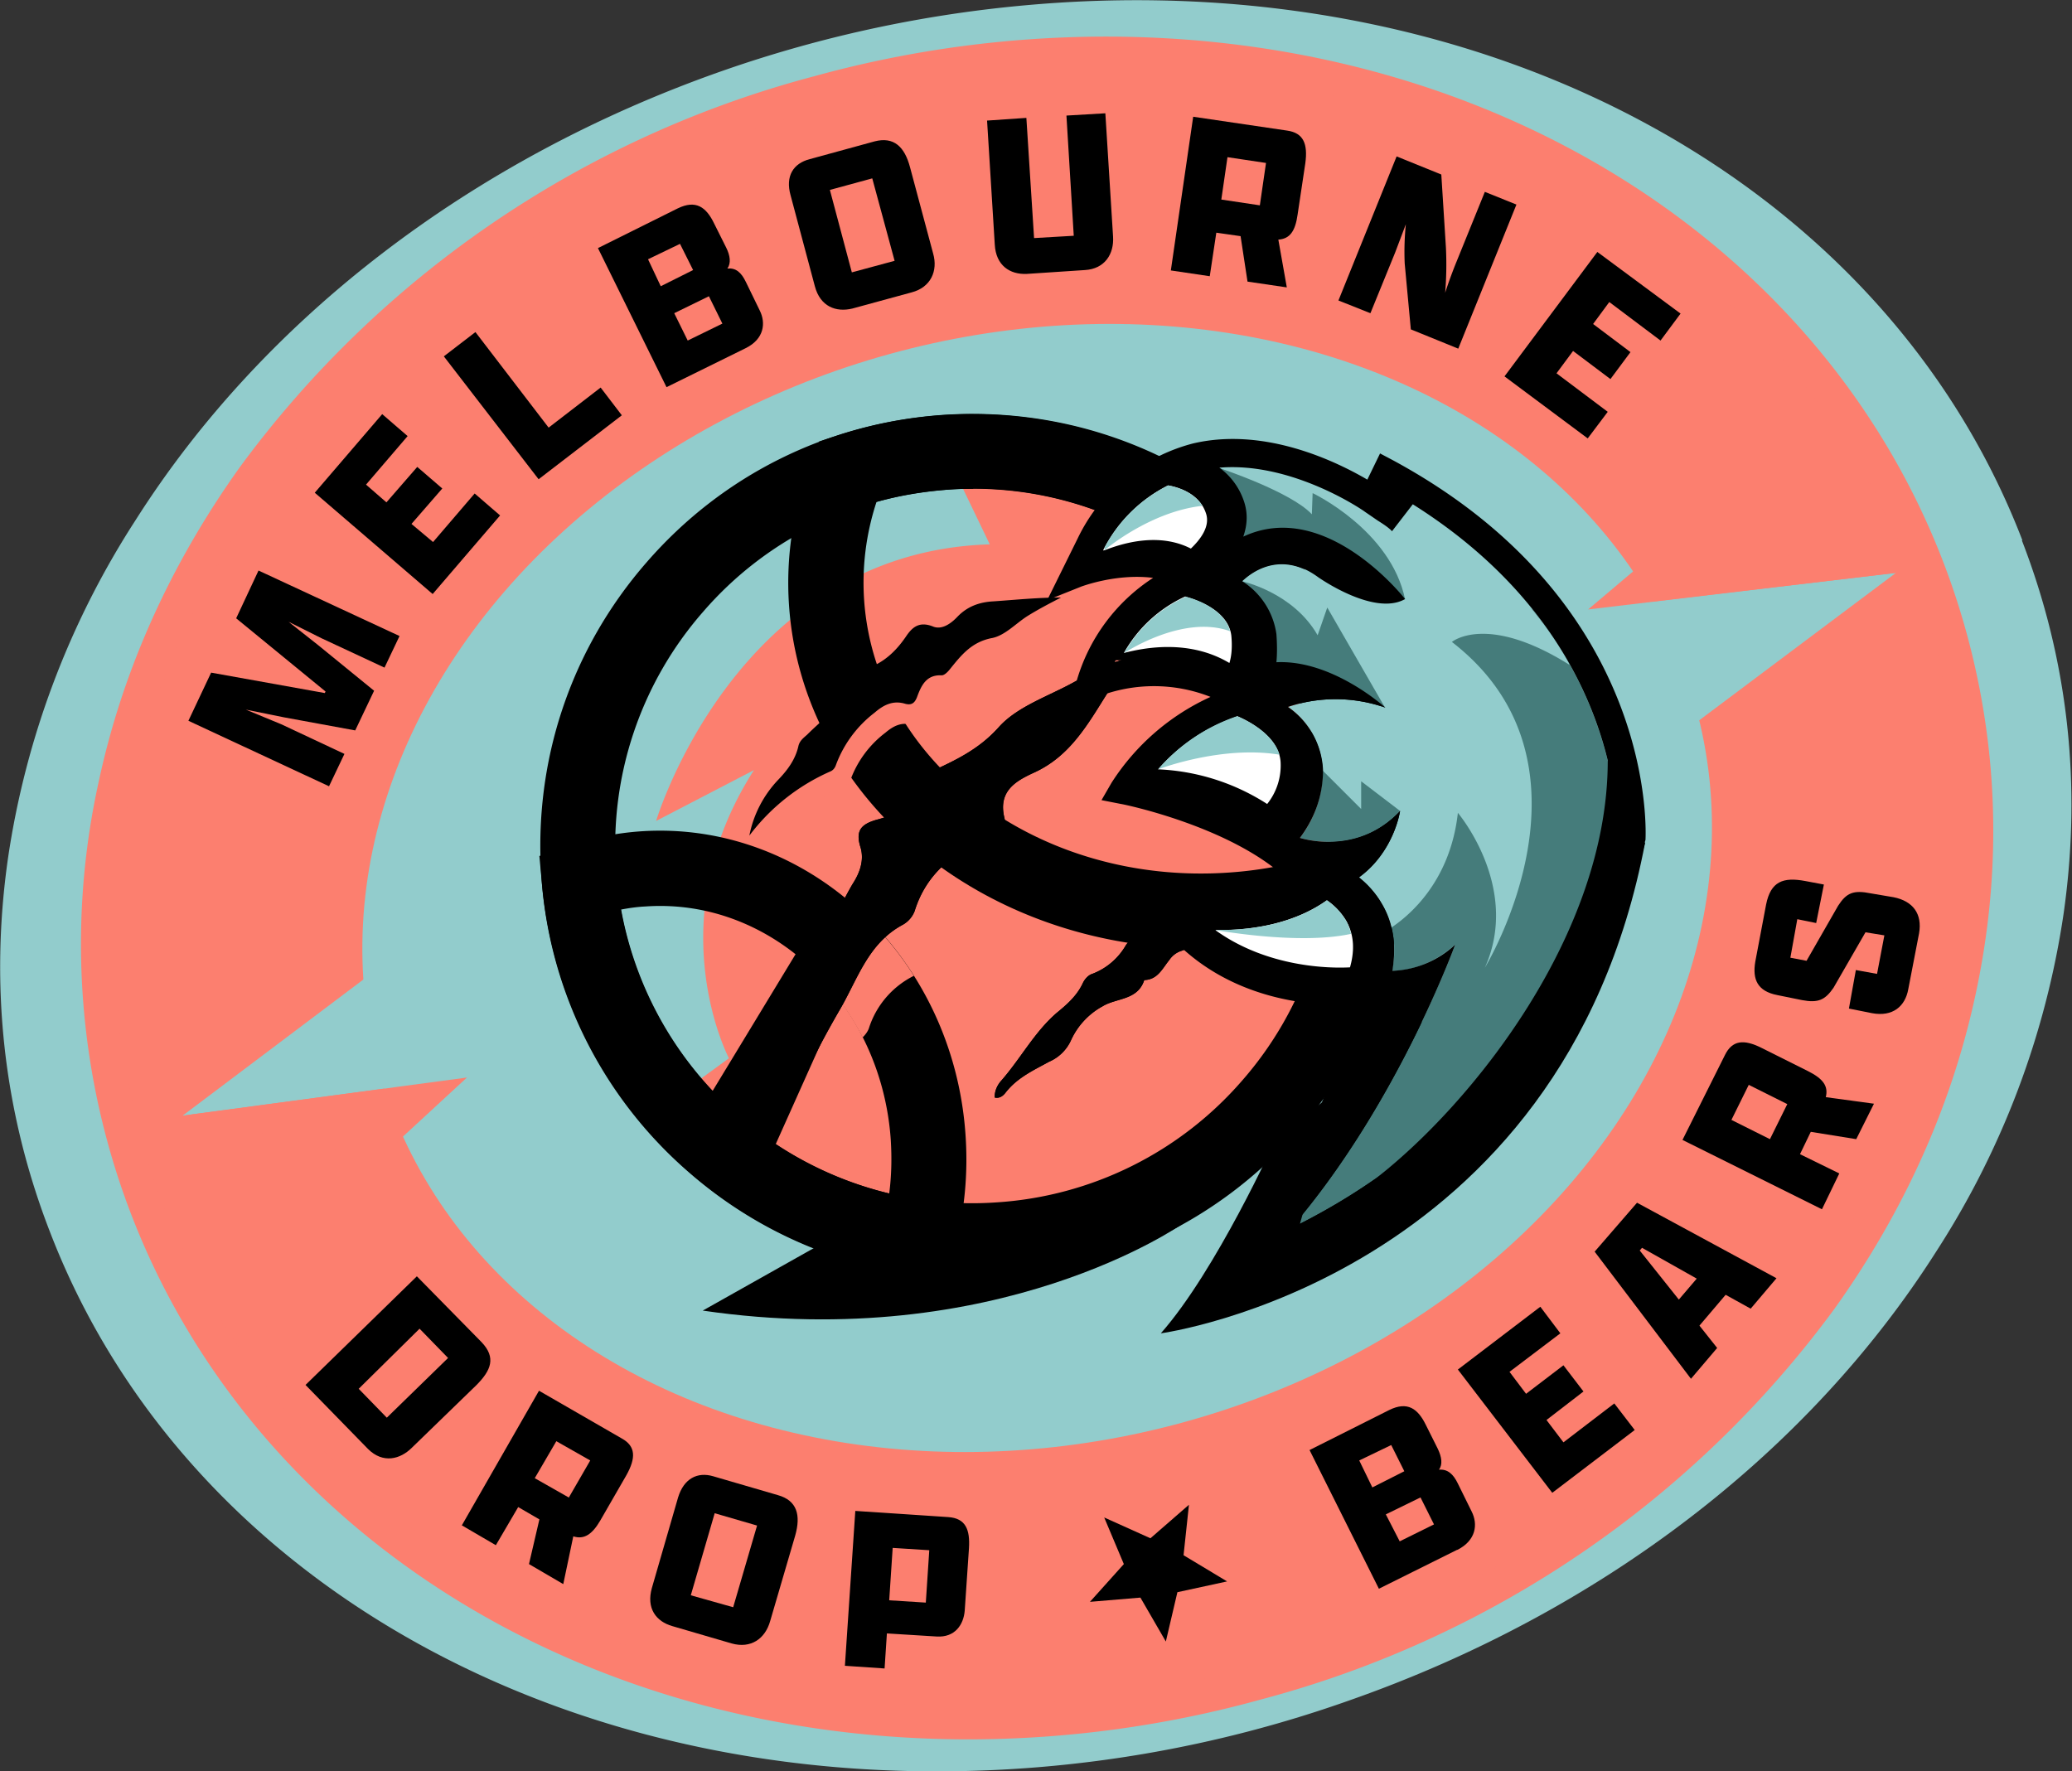 <svg xmlns="http://www.w3.org/2000/svg" id="Layer_1" version="1.1" width="537.8" height="459.8">
  <rect width="100%" height="100%" fill="#333333" stroke="none"/>
  <defs id="defs4834">
    <style id="style4832">
      .cls-1{fill:#fc7f6f}.cls-2{fill:#fff}.cls-4{fill:#92cccc}.cls-5{fill:#457c7b}
    </style>
  </defs>
  <g id="g4962" transform="translate(-31.1 -70.1)">
    <path class="cls-4" d="M556 210.3c-35.8-93-139-149-256.8-139a327.2 327.2 0 0 0-80.6 17.2c-64.8 22.7-119 64.1-152.3 116.6a220.6 220.6 0 0 0-33.1 87.6c-4.8 33.3-1.2 66 10.8 97 33 86 123.7 140.2 230 140.2a320 320 0 0 0 107.3-18.4c64.8-22.7 119-64 152.4-116.6a220.6 220.6 0 0 0 33-87.5c4.8-33.4 1.2-66-10.8-97z" id="path4838" fill="#92cccc"/>
    <path class="cls-1" d="M282.5 521.6c-108.2 0-198-62.2-223.4-154.7a195.3 195.3 0 0 1-2.4-93.8c6.2-29 18.6-56.5 36.7-81.8a270.7 270.7 0 0 1 149-101.4 285.7 285.7 0 0 1 75.7-10.3c108.2 0 198 62.2 223.4 154.7 8.4 30.6 9.2 62.2 2.4 93.8-6.2 29-18.6 56.5-36.7 81.8a270.7 270.7 0 0 1-149 101.4 285.7 285.7 0 0 1-75.7 10.3z" id="path4840" fill="#fc7f6f"/>
    <path class="cls-1" d="M282.5 512.9c-104.2 0-190.6-59.6-215-148.3-8-29.3-8.8-59.4-2.3-89.6 6-27.8 18-54.2 35.4-78.6a261.9 261.9 0 0 1 144.1-98c24.2-6.6 48.8-10 73.4-10 104.2 0 190.6 59.6 215 148.2 8 29.3 8.8 59.5 2.3 89.7a212 212 0 0 1-35.3 78.6 261.9 261.9 0 0 1-144.2 98 278 278 0 0 1-73.4 10z" id="path4842" fill="#fc7f6f"/>
    <g id="g4862">
      <path d="m139.3 401.4 16.8 17.1c3.8 4 2.5 7.3-1.4 11.2L138 445.9c-3 3-7.5 4.2-11.4.3l-16.2-16.6zm-7.8 36.7 15.9-15.5-7.4-7.6-15.8 15.6z" id="path4844"/>
      <path d="m151 466 20-34.9 21.5 12.4c3.6 2 3.7 5 1.2 9.5l-6.8 11.8c-2.1 3.6-4.2 5-7 4.1l-2.6 12.4-8.9-5.2 2.7-11.6-5.5-3.2-5.8 9.9-8.9-5.2zm27.7-7.1 5.6-9.7-8.8-5-5.6 9.6 8.8 5z" id="path4846"/>
      <path d="m200.3 482.3 6.8-23.5c1.5-4.9 5-6.7 9.1-5.5l16.8 4.9c5 1.4 6 5.2 4.5 10.5l-6.5 22.2c-1.3 4.6-5 7.2-10 5.8l-15.4-4.5c-4.2-1.2-6.8-4.6-5.3-9.9zm21.1 5 6.2-21.2-11-3.2-6.2 21.3z" id="path4848"/>
      <path d="m253.1 462.3 24.1 1.6c4.6.3 5.7 3.3 5.4 8.1l-1.1 16.2c-.3 3.6-2.5 7-7.3 6.7l-12.9-.8-.6 9.1-10.3-.7 2.7-40.2zm18.3 23.8.9-13.6-9.5-.6-.9 13.6 9.5.6z" id="path4850"/>
      <path d="M409.3 472.4 389 482.5l-18-36 20.7-10.4c4.7-2.3 7.4-.4 9.5 3.9l3.1 6.2c1 2.1 1.3 4 .3 5.4 2.2-.2 3.7 1.1 4.9 3.6l3.6 7.3c1.6 3.2 1.2 7.4-3.7 9.9zM395.6 452l-3.4-6.8-8.3 4 3.4 7zm7.7 13.8-3.5-7-9 4.4 3.6 7z" id="path4852"/>
      <path d="m409.5 425.6 21.4-16.3 5.2 6.9-13.2 10 4.3 5.7 9.7-7.4 5.2 6.8-9.6 7.4 4.4 5.8 13.2-10.1 5.3 6.9-21.4 16.3z" id="path4854"/>
      <path d="m479 406.2-6.8 8 4.6 5.8-6.8 8-25-33 11-12.7 36.2 19.6-6.7 7.9-6.5-3.6zm-12.2 1.3 4.7-5.5-14.2-8-.6.7 10.2 12.8z" id="path4856"/>
      <path d="m504 384-36.2-18 11-22c1.9-3.9 4.9-4.2 9.5-1.9l12 6c4 2 5.4 3.9 4.7 6.8l12.5 1.7-4.6 9.2-11.8-1.9-2.8 5.8 10.2 5zm-9-27.3-10-5-4.5 9.1 10 5z" id="path4858"/>
      <path d="M522.6 303c5 1 7.5 4.3 6.6 9.4l-2.8 14.5c-.8 4.4-4 7.2-9.4 6.2l-6-1.2 1.8-10 5.5 1 1.9-10-4.9-.8-8.3 14.4c-2.2 3.2-4 4-8.2 3.2l-6.4-1.3c-5.1-1-6.5-4-5.7-8.7l2.8-14.8c1.2-6 4.4-7.2 10.2-6.1l4.8.9-2 10-4.9-1-1.8 10 4.2.8 8.2-14.3c2.2-3.4 4-4.1 8.5-3.2l5.9 1z" id="path4860"/>
    </g>
    <g id="g4882">
      <path d="m114.6 235.8-8.6-4.3 7.6 6 14.6 11.9-4.9 10.3-18.5-3.4-9.9-2 9.2 3.8 16.4 7.7-4 8.4-36.5-17 5.9-12.5 29.5 5.3.2-.4-23.2-19 5.8-12.4 36.6 17-3.9 8.2z" id="path4864"/>
      <path d="m112.8 198 17.5-20.4 6.6 5.7-10.8 12.6 5.3 4.6 8-9.2 6.5 5.6-8 9.2 5.6 4.7 10.8-12.6 6.6 5.7-17.5 20.4-30.6-26.3z" id="path4866"/>
      <path d="m146.3 162.6 8.2-6.3 19 24.8 13.5-10.4 5.5 7.2-21.6 16.6z" id="path4868"/>
      <path d="m224.6 160.5-20.5 10.1-17.8-36.1 20.7-10.3c4.7-2.3 7.4-.4 9.5 4l3.1 6.2c1 2 1.3 4 .3 5.4 2.2-.2 3.6 1 4.8 3.5l3.6 7.4c1.6 3.2 1.2 7.4-3.7 9.8zM211 140.2l-3.4-6.8-8.3 4 3.3 7zm7.6 13.9-3.5-7.1-9 4.4 3.5 7.1z" id="path4870"/>
      <path d="m242.6 144.4-6.3-23.6c-1.4-5 .7-8.3 5-9.4l16.8-4.6c5-1.3 7.8 1.4 9.2 6.7l6 22.4c1.3 4.5-.6 8.8-5.6 10.1l-15.4 4.2c-4.2 1-8.3-.5-9.7-5.8zm20.7-6.6-5.8-21.4-11 3 5.7 21.4z" id="path4872"/>
      <path d="m318 99.5 2 32c.3 4.6-2.2 8.4-7.3 8.7l-15.1 1c-4.4.2-8-2.2-8.3-7.6l-2-32.2 10.2-.7 2 31.2 10.3-.6-1.9-31.2 10.2-.6z" id="path4874"/>
      <path d="m335 140.3 5.8-39.9 24.4 3.6c4.2.6 5.4 3.4 4.7 8.5l-2 13.3c-.6 4.3-2 6.3-5 6.5l2.2 12.4-10.2-1.5-1.8-11.8-6.3-.9-1.7 11.3zm23.1-16.9 1.6-11-10-1.5-1.6 11z" id="path4876"/>
      <path d="m397.3 155.7-1.6-17.2a70 70 0 0 1 .3-10.2l-2.8 7.4-6.4 15.7-8.3-3.3 15.1-37.4 11.6 4.7 1.2 19c.2 4.2.1 8.1-.2 11.7 1-3.1 2.1-6 3-8.2l7.3-18 8.2 3.3-15.1 37.4-12.3-5z" id="path4878"/>
      <path d="m445.7 135.5 21.6 16-5.2 7-13.3-10-4.2 5.7 9.7 7.3-5.2 7-9.7-7.3-4.3 5.8 13.3 10-5.2 6.9-21.6-16.1z" id="path4880"/>
    </g>
    <ellipse class="cls-4" cx="300.3" cy="300.6" rx="177.3" ry="143.8" transform="rotate(-15.4 300.3 300.6)" id="ellipse4884" fill="#92cccc"/>
    <g id="g4936">
      <path d="M362.1 366s-15.3 33.9-29.7 50.2c0 0 104.2-14 125.7-127.4" id="path4886"/>
      <g id="g4902">
        <g id="g4894">
          <circle class="cls-1" cx="283.5" cy="289.7" r="102.5" id="circle4888" fill="#fc7f6f"/>
          <path class="cls-4" d="m288 211.4-11.5-23.9-20.8 3.6a102.5 102.5 0 0 0-50.5 164.7l15.1-11s-18.7-35.5 6.5-74.8l-25.4 13.2s20.8-69.8 86.6-71.8z" id="path4890" fill="#92cccc"/>
          <path d="M283.4 402c-27 0-53-9.7-73.5-27.6a111.5 111.5 0 0 1-38.3-77c-2-29.8 7.6-58.7 27.3-81.3 19.7-22.7 47-36.2 76.9-38.3 29.9-2 58.8 7.6 81.4 27.3 22.6 19.7 36.2 47 38.3 76.9 2 30-7.6 58.8-27.3 81.4a111.5 111.5 0 0 1-84.8 38.6zm.3-205c-2.2 0-4.4 0-6.5.2a92.1 92.1 0 0 0-63.6 31.7A92.1 92.1 0 0 0 191 296a92.1 92.1 0 0 0 31.6 63.6 92.2 92.2 0 0 0 67.3 22.6 92.1 92.1 0 0 0 63.6-31.6 92.1 92.1 0 0 0 22.6-67.3 92.1 92.1 0 0 0-31.7-63.6 92 92 0 0 0-60.7-22.8Z" id="path4892"/>
        </g>
        <path d="m276.8 402.1-8.6-1.2a112.6 112.6 0 0 1-96.4-101l-.7-7.6 7.2-2.5a74 74 0 0 1 19-3.9c43.3-3 81.2 32.3 84.4 78.7.7 10-.2 19.7-2.7 29.2l-2.2 8.3zm-84.5-96a93 93 0 0 0 69.6 73.8c.6-4.6.7-9.2.4-14-2.5-35.6-31-62.8-63.7-60.5-2.1.1-4.2.4-6.3.8z" id="path4896"/>
        <path class="cls-1" d="M257 309.2c-.6.5-1 1-1.2 1.9-.5 4.5-3.9 5.9-7.3 6.8-3.5 1-4.5 2.4-3.4 5.9l.2 1.4c3.8 4.2 7 9 9.7 14.2.7-.7 1.3-1.5 1.6-2.3a23 23 0 0 1 11.7-13.7 82 82 0 0 0-11.3-14.2z" id="path4898" fill="#fc7f6f"/>
        <path d="M342.8 316.3c-56.3 0-103.4-38.5-106.9-89-.9-13.1 1.2-26 6.1-38.4l1.7-4.2 4.3-1.4a112.4 112.4 0 0 1 147.4 115.6l-.5 6-5.5 2.2a121.2 121.2 0 0 1-46.6 9.2zm-84.2-115.9a66.9 66.9 0 0 0-3.2 25.6c3 42.3 45.4 74 94.6 70.6 9-.6 17.9-2.4 26.3-5.3 0-2.6 0-5.3-.2-8a92.2 92.2 0 0 0-31.6-63.5 92.2 92.2 0 0 0-67.3-22.6c-6.3.5-12.6 1.5-18.6 3.2z" id="path4900"/>
      </g>
      <g id="g4932">
        <path class="cls-5" d="M368.5 387.8c5.6-2.9 12.4-6.7 19.7-11.8 29.1-19 64.7-63.5 60.2-108.4a99.6 99.6 0 0 0-19.6-39.3l-26.5 2.2 5.8 27.8-18.7 45.8 1 1.7a24.5 24.5 0 0 1 2 16.3c3.5 0 9.8-1 16.4-6.8 0 0-14 38.6-39.6 70l-.7 2.5z" id="path4904" fill="#457c7b"/>
        <path class="cls-4" d="M408 236.7s9-7.5 30.5 6c-1.6-4.4-8-12.4-12.2-17.3l-.5-.7-14-16.1c-5.2-1.6-9.4-4.6-14-7.5l-5 6.3c-1-1-2.1-7.3-3.5-8.3l-2.2 5.1-1.8-1.2c-.2-.2-18.7-13-37.7-11.4 2.6 2 5 4.6 6.4 8.5 1.2 3.3.9 6.5-.2 9.4 21.5-10.1 42 16.2 42 16.2-8 4.6-22.6-5.8-22.6-5.8-9.6-6.8-17-1.5-19.7 1.1 4.2 3 8.1 7.4 8.8 13.8a32 32 0 0 1 0 7.3c14.7-.8 28.4 11.7 28.4 11.7a39 39 0 0 0-25.3-.2 21 21 0 0 1 9 16.4 28 28 0 0 1-5.9 17.6c3.5 1 16 3.6 26-7 0 0-1.5 10.6-10.7 17.3a23.1 23.1 0 0 1 8.4 13c4.5-3 15.3-11.8 17.3-29.8 0 0 16.4 19.3 7 40.2 0 0 32.4-53-8.6-84.6z" id="path4906" fill="#92cccc"/>
        <path class="cls-5" d="M384.4 272.9v7.2l-10-10a28 28 0 0 1-5.9 17.5c3.5 1 16 3.6 26-7z" id="path4908" fill="#457c7b"/>
        <path class="cls-5" d="M353.5 221s13.2 2.8 19.6 14l2.5-7.2 15 26-12.2-5.2-19.4-2.8-2-16.5" id="path4910" fill="#457c7b"/>
        <path class="cls-5" d="M347.6 191.6s18.5 6.1 24 12l.2-5.5s20.3 9.6 24 27.6l-23.5-9.3-10.2-5-9.5 3-3.8-14.3" id="path4912" fill="#457c7b"/>
        <path d="m458 288.8.2-.7c0-.6 3.8-61-65.5-98.5l-3.4-1.8-3.3 6.8c-7.7-4.5-26.4-13.8-45.2-9.4a46 46 0 0 0-30 24.7l-7.9 16 9-3.6c.1 0 9-3.4 18.5-2.2a47.6 47.6 0 0 0-19.8 26.6l-2.2 7.7 7.3-3.3a40 40 0 0 1 29.6-.1 60 60 0 0 0-25.7 22.3l-2.6 4.5 5.1 1c.3 0 28.8 5.8 43.3 19.7a111 111 0 0 1-28.7 8.3l-6.8 1 4.7 5.1c15.7 17.2 37.8 18.5 48 18-3 11.7-12.3 42.2-31 64.5l-8 9.6 12-3.7c.7-.2 79.1-25 102.5-112.5zm-9.6-21.2c0 45.3-35.5 89.2-60.2 108.4-8.3 5.8-16 10-22 12.9 27.5-31.9 42.6-73.6 42.6-73.6a25.2 25.2 0 0 1-16.3 6.8c1-6 .4-11.5-2.1-16.3a25.4 25.4 0 0 0-6.6-8c9.2-6.6 10.7-17.2 10.7-17.2-10 10.6-22.6 8-26 7 3-4 6-9.8 6-17.6a21 21 0 0 0-9.1-16.4 39 39 0 0 1 25.3.2S377 241.3 362.4 242c.2-2.1.2-4.6 0-7.3a19.4 19.4 0 0 0-9-13.8c2.9-2.6 10.2-8 19.8-1 0 0 14.5 10.3 22.6 5.7 0 0-20.5-26.3-42-16.2 1-2.9 1.3-6 .1-9.4a17.7 17.7 0 0 0-6.3-8.5c19-1.6 37.5 11.2 37.7 11.4l3.5 2.4s2.8 1.7 3.6 2.7l5.4-7c34 21.4 46.2 48.4 50.6 66.5zm-128-25.7.3-.4h2.4c-1 0-1.8.3-2.7.4z" id="path4914"/>
        <path class="cls-2" d="M352.2 256c2.8 1.2 11.1 5.3 11.3 12.2a16 16 0 0 1-3.5 10.6 56.7 56.7 0 0 0-28.3-9 47.3 47.3 0 0 1 20.5-13.7z" id="path4916" fill="#fff"/>
        <path class="cls-2" d="M338.8 225c2.7.7 11.1 3.5 11.9 10.1.3 3.2 0 5.5-.5 7.1-10.4-6.2-22-4-27.4-2.6a35 35 0 0 1 16-14.7z" id="path4918" fill="#fff"/>
        <path class="cls-2" d="M334.3 196.1c2.1.4 8 1.8 9.8 7.2 1.2 3.4-1.4 6.8-3.9 9.2-7.8-4-16.7-1.8-22.3.4l-.5.1a37.8 37.8 0 0 1 16.9-16.9z" id="path4920" fill="#fff"/>
        <path class="cls-2" d="M346.4 311.5c7 .2 19.4-.8 29.1-7.7a17 17 0 0 1 5 5.3c2 3.5 2.3 7.5 1 12.1-5.4.3-21.6 0-35-9.7z" id="path4922" fill="#fff"/>
        <path class="cls-4" d="M381.8 312.6c-.3-1.2-.7-2.4-1.3-3.5a17 17 0 0 0-5-5.3c-9.8 7-22 7.8-29 7.7 0 0 21.6 4 35.3 1z" id="path4924" fill="#92cccc"/>
        <path class="cls-4" d="M334.3 196.1a38 38 0 0 0-16.5 16.1v.7s11.7-10 25.4-11.5c-2.4-3.8-7-5-9-5.3z" id="path4926" fill="#92cccc"/>
        <path class="cls-4" d="M363.2 266c-1.7-5.6-8.5-9-11-10a47 47 0 0 0-20.5 13.8s16.4-6.3 31.5-3.8z" id="path4928" fill="#92cccc"/>
        <path class="cls-4" d="M350.4 234c-1.5-5.8-9-8.4-11.5-9a35 35 0 0 0-16 14.6s15.3-10.2 27.6-5.6z" id="path4930" fill="#92cccc"/>
      </g>
      <path d="M338 387.8s-47.8 33.7-124.5 22.5l32-18" id="path4934"/>
    </g>
    <path class="cls-1" d="M231.7 288.9c1-5 3.3-9.3 6.8-13a17 17 0 0 0 4.6-7.7c.3-1.3 1.2-2 2-2.8 4-4 8.7-7.2 11-12.6a4.7 4.7 0 0 1 2.8-2.6c4-1.4 6.8-4 9.1-7.5 1.4-2 3.1-3.6 6.2-2.4 2.2.9 4.3-.6 5.8-2.2a12 12 0 0 1 8.4-3.6c5.2-.4 10.3-.9 15.7-1l-7.7 4.4c-2.8 1.7-5.3 4.6-8.2 5-5 1-7.3 4.2-10 7.5-.4.6-1.2 1.3-1.8 1.2-3.6 0-4.8 2.5-5.8 5.2-.5 1.4-1.2 1.9-2.7 1.5-2.8-.9-5 .3-7 2a27 27 0 0 0-9 12.1c-.3.8-.7 1.4-1.5 1.7-7.7 3-13.3 8.6-18.6 14.8z" id="path4938" fill="#fc7f6f"/>
    <path d="M353.4 307c-5.7 2.7-9.7 8-15.9 10a6 6 0 0 0-2.9 2.3c-1.8 2.2-3 5.1-6.5 5.2-1.7 5.3-7.2 4.6-10.8 6.8a19 19 0 0 0-8.2 8.8 11 11 0 0 1-5.7 5.6c-4 2.2-8.2 4.1-11.2 7.9-.6.8-1.5 1.7-2.9 1.4-.1-1.7.7-3.3 1.7-4.4 5-5.7 8.6-12.6 14.4-17.6 2.7-2.2 5.3-4.5 6.8-7.8.5-1 1.4-2 2.4-2.3a17 17 0 0 0 8.7-7.4c1-1.5 2.3-2.7 4.6-1.9 1.5.6 3.3.2 4.2-1 3.4-4.4 8.4-4.6 13.2-5.3l7.6-1.5.5 1.2z" id="path4940"/>
    <path d="M353.4 307c-5.7 2.7-9.7 8-15.9 10a6 6 0 0 0-2.9 2.3c-1.8 2.2-3 5.1-6.5 5.2-1.7 5.3-7.2 4.6-10.8 6.8a19 19 0 0 0-8.2 8.8 11 11 0 0 1-5.7 5.6c-4 2.2-8.2 4.1-11.2 7.9-.6.8-1.5 1.7-2.9 1.4-.1-1.7.7-3.3 1.7-4.4 5-5.7 8.6-12.6 14.4-17.6 2.7-2.2 5.3-4.5 6.8-7.8.5-1 1.4-2 2.4-2.3a17 17 0 0 0 8.7-7.4c1-1.5 2.3-2.7 4.6-1.9 1.5.6 3.3.2 4.2-1 3.4-4.4 8.4-4.6 13.2-5.3l7.6-1.5.5 1.2z" id="path4942"/>
    <path d="M225.6 377.7c1.8-10.3 4.2-20 5-30 1-13.4 2.2-26.2 13.6-35.7 3.7-3.1 5.7-8.3 8.3-12.6 1.8-2.8 2.9-6 2-9.2-1.4-4.3-.1-6.1 4.1-7.3 4.2-1.1 8.4-2.8 9-8.4.3-2.4 2.9-3.2 4.9-4 6.5-3 12.6-5.8 17.8-11.6 4.8-5.4 12.8-8 19.5-11.7A106 106 0 0 1 326 240c-9.4 9.8-12.9 24.4-26.4 30.6-4.8 2.2-9.5 4.8-7.8 11.8.7 2.7-2.2 4.3-4.3 5.2-8.9 3.8-16 9.3-19 19a6.9 6.9 0 0 1-3 3.5c-9.2 4.9-11.8 14.3-16.6 22.4a258.6 258.6 0 0 0-18.3 38.7c-.9 2.3-2 4.7-5 6.5z" id="path4944"/>
    <path d="M225.6 377.7c1.8-10.3 4.2-20 5-30 1-13.4 2.2-26.2 13.6-35.7 3.7-3.1 5.7-8.3 8.3-12.6 1.8-2.8 2.9-6 2-9.2-1.4-4.3-.1-6.1 4.1-7.3 4.2-1.1 8.4-2.8 9-8.4.3-2.4 2.9-3.2 4.9-4 6.5-3 12.6-5.8 17.8-11.6 4.8-5.4 12.8-8 19.5-11.7A106 106 0 0 1 326 240c-9.4 9.8-12.9 24.4-26.4 30.6-4.8 2.2-9.5 4.8-7.8 11.8.7 2.7-2.2 4.3-4.3 5.2-8.9 3.8-16 9.3-19 19a6.9 6.9 0 0 1-3 3.5c-9.2 4.9-11.8 14.3-16.6 22.4a258.6 258.6 0 0 0-18.3 38.7c-.9 2.3-2 4.7-5 6.5z" id="path4946"/>
    <path id="polygon4948" d="m230.6 371.2 24.6-54.9-14.4-3.8-27.3 45z"/>
    <path d="M225.6 287a29.1 29.1 0 0 1 7.5-14.5c2.4-2.5 4.4-5.2 5.2-8.6.3-1.5 1.3-2.2 2.3-3.1 4.4-4.4 9.7-8.1 12.3-14.2a5.2 5.2 0 0 1 3-2.9c4.5-1.5 7.7-4.5 10.3-8.3 1.6-2.4 3.4-4.1 7-2.7 2.3 1 4.7-.7 6.4-2.5 2.6-2.7 5.7-3.8 9.3-4 5.8-.4 11.6-1 17.6-1-2.9 1.5-5.8 3-8.7 4.8-3 1.9-5.8 5-9.1 5.7-5.5 1-8.2 4.6-11.2 8.3-.5.6-1.3 1.4-2 1.4-4-.2-5.3 2.7-6.4 5.7-.6 1.5-1.4 2.1-3 1.7-3.2-1-5.7.3-8 2.3a30.3 30.3 0 0 0-10 13.5c-.3.9-.8 1.5-1.6 1.8a53 53 0 0 0-20.9 16.6z" id="path4950"/>
    <path class="cls-4" id="polyline4952" fill="#92cccc" d="m139.7 313.6-61.2 46.1 82.7-11.1"/>
    <path class="cls-4" id="polyline4954" fill="#92cccc" d="m454.5 226.9 68.7-8.1-60.3 45.2"/>
    <path class="cls-1" id="polyline4956" fill="#fc7f6f" d="m78.5 359.7 73.8-9.9-23.2 21.4"/>
    <path class="cls-1" id="polygon4958" fill="#fc7f6f" d="m465.2 209.8 58 9-79.9 9.5z"/>
    <path id="polygon4960" d="m338.3 473.8 11.3 6.8-12.9 2.8-3 12.8-6.6-11.4-13.1 1.1 8.8-9.8-5.1-12.1 12 5.4 10-8.7z"/>
  </g>
</svg>
